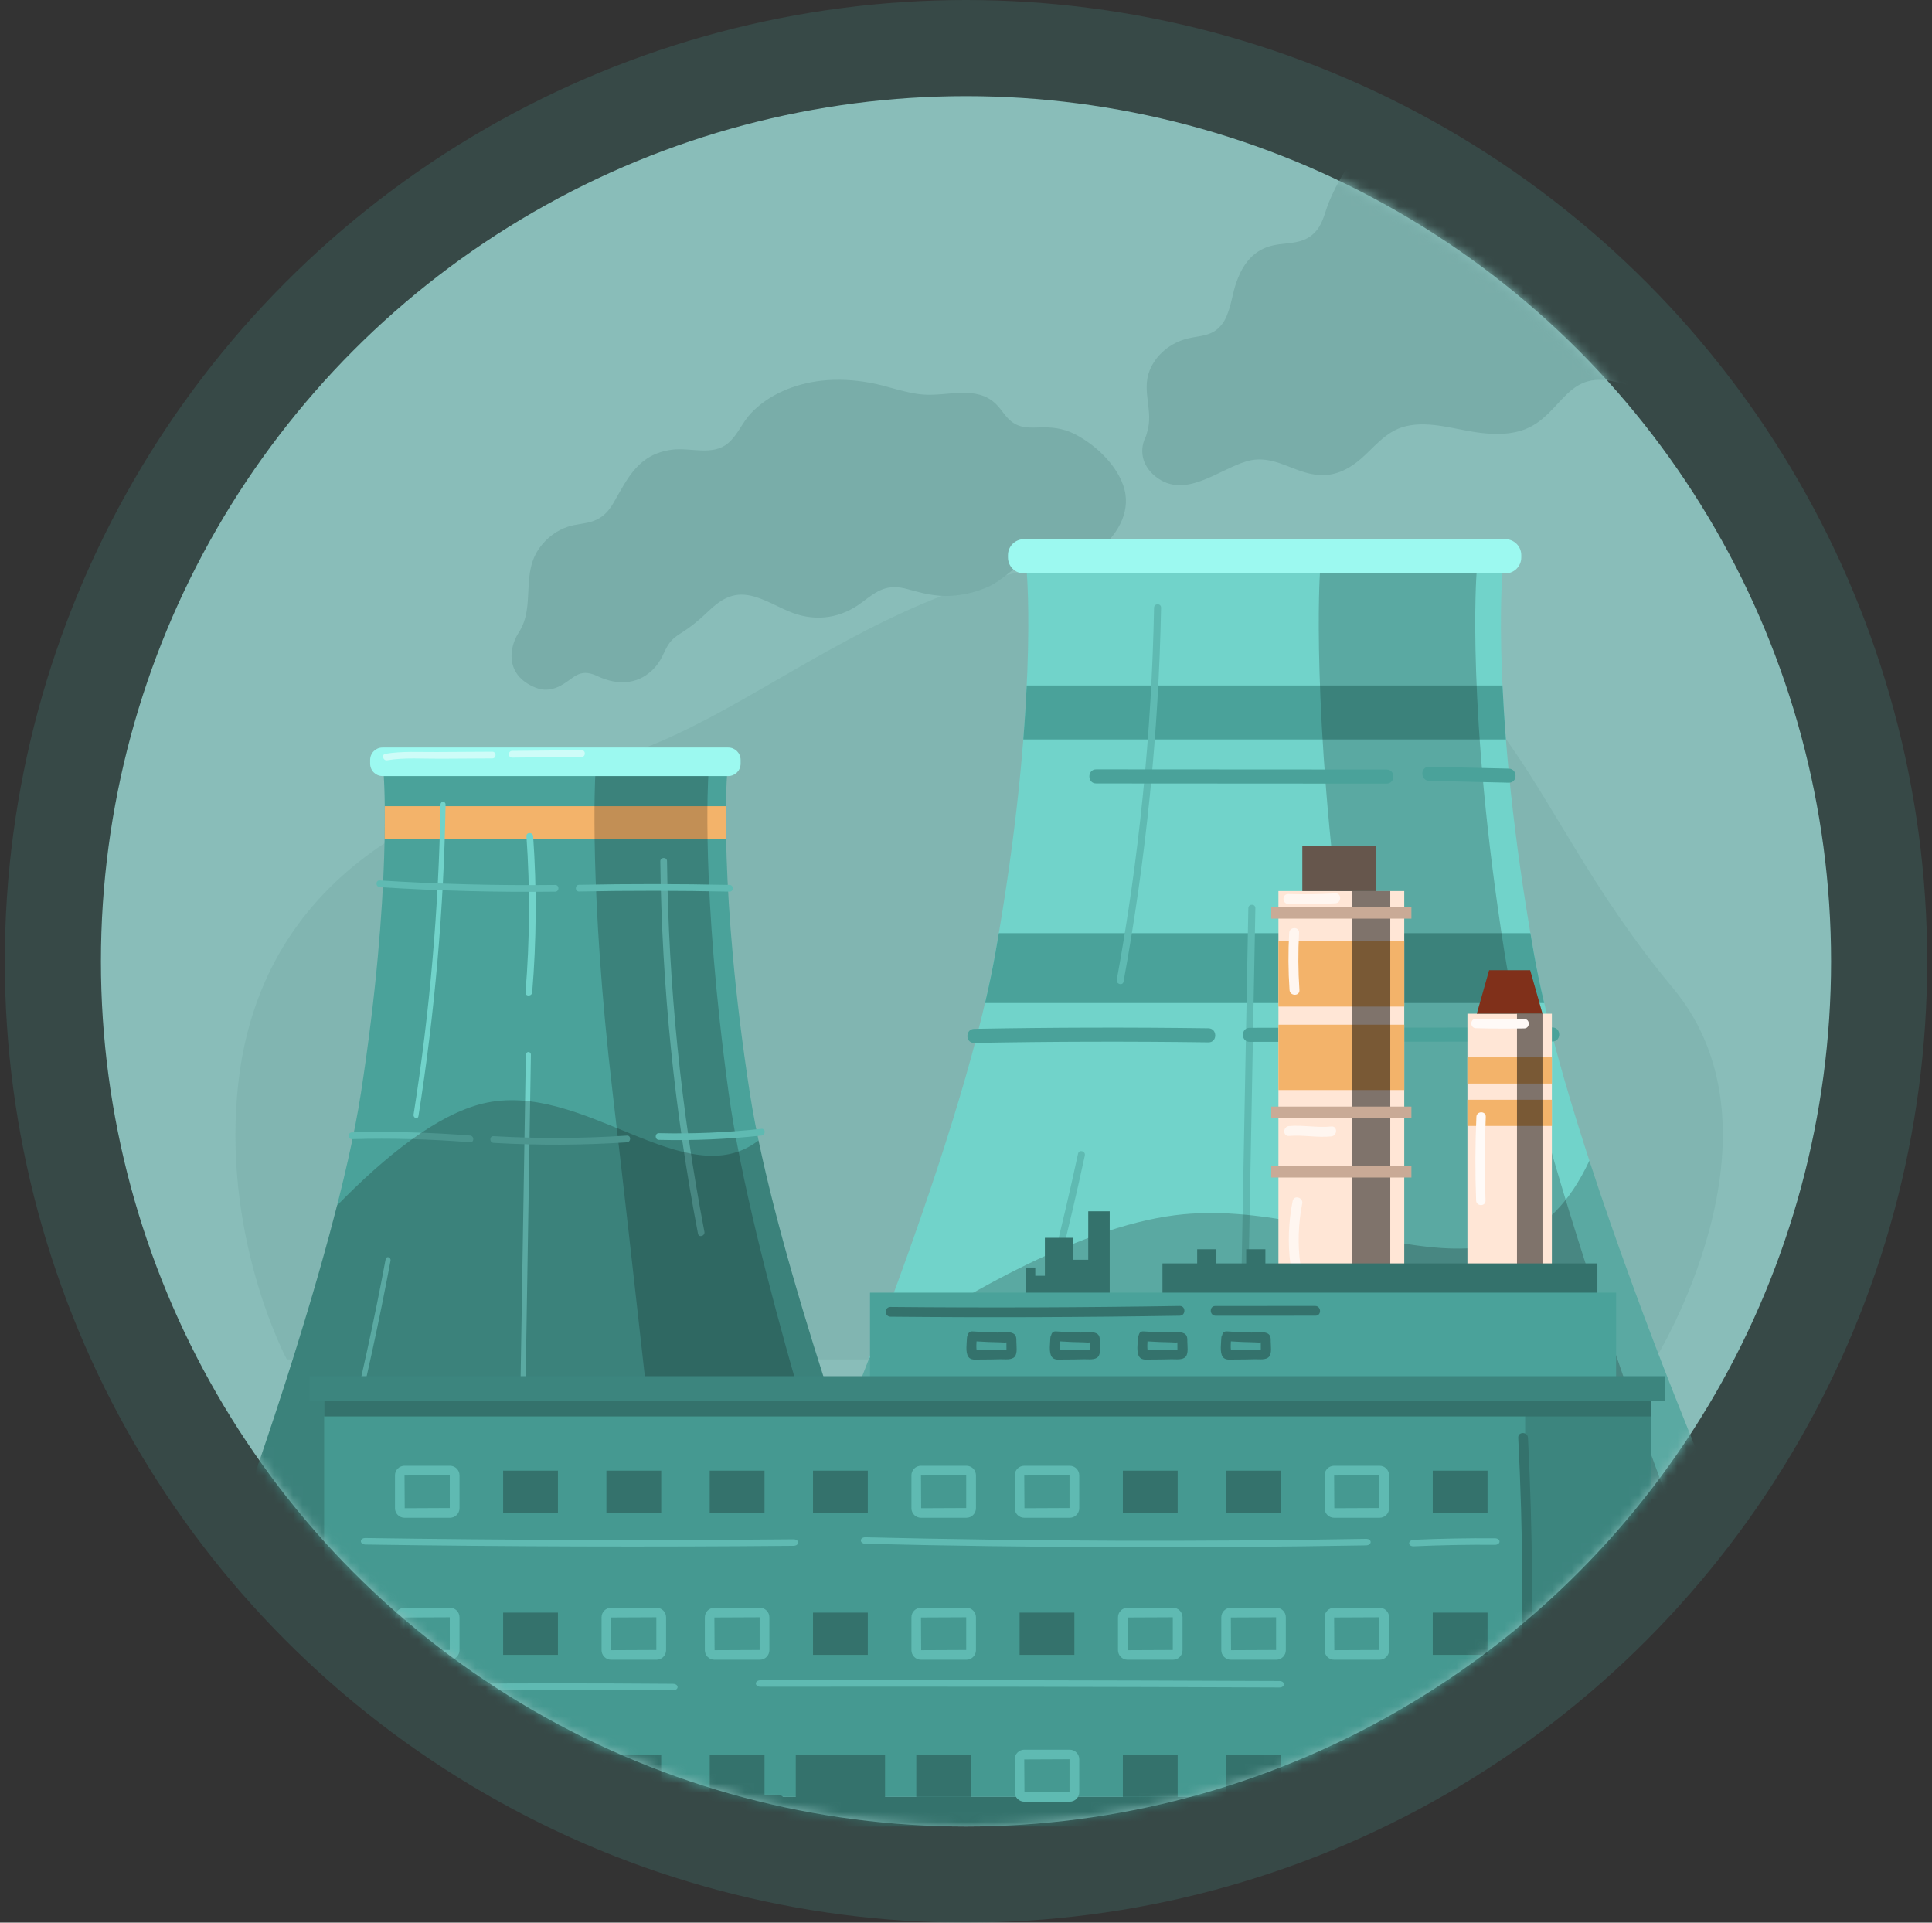 <svg width="201" height="200" viewBox="0 0 201 200" fill="none" xmlns="http://www.w3.org/2000/svg">
<rect x="0" y="0" width="201" height="200" fill="#333333" stroke="none"/>
<circle opacity="0.2" cx="100.5" cy="100" r="100" fill="#4AA29A"/>
<circle cx="100.5" cy="100" r="90" fill="#89BDB9"/>
<mask id="mask0" mask-type="alpha" maskUnits="userSpaceOnUse" x="10" y="10" width="181" height="180">
<circle cx="100.5" cy="100" r="90" fill="#936A83"/>
</mask>
<g mask="url(#mask0)">
<g clip-path="url(#clip0)">
<path opacity="0.1" d="M172.198 141.407C172.198 141.407 186.714 117.995 174.057 102.791C156.662 81.897 158.512 66.316 127.864 59.533C97.215 52.751 79.992 75.751 61.495 79.465C36.52 84.48 26.662 97.361 24.842 112.259C22.873 128.383 29.836 141.407 29.836 141.407H172.198Z" fill="#34726C"/>
<path d="M78.007 113.684C74.746 92.526 75.635 80.728 75.635 80.728H39.925C39.925 80.728 40.814 92.526 37.553 113.686C34.87 131.092 23.849 160.875 23.849 160.875H91.71C91.71 160.875 80.69 131.09 78.007 113.684Z" fill="#4AA29A"/>
<path d="M40.029 83.861C40.04 84.795 40.039 85.931 40.014 87.267H75.545C75.52 85.931 75.519 84.795 75.53 83.861H40.029Z" fill="#F3B36A"/>
<path d="M73.286 128.133C70.852 115.421 69.55 102.517 69.395 89.574C69.389 89.124 68.692 89.144 68.697 89.594C68.857 102.599 70.169 115.565 72.619 128.338C72.703 128.778 73.37 128.572 73.286 128.133Z" fill="#71D3CA"/>
<path d="M45.828 83.697C45.65 94.493 44.714 105.264 43.029 115.93C42.969 116.313 43.476 116.477 43.537 116.092C45.233 105.372 46.175 94.547 46.355 83.696C46.361 83.304 45.834 83.304 45.828 83.697Z" fill="#71D3CA"/>
<path d="M40.121 130.991C38.928 137.363 37.548 143.681 35.98 149.944C35.886 150.322 36.395 150.483 36.489 150.107C38.056 143.843 39.436 137.526 40.628 131.153C40.701 130.77 40.193 130.607 40.121 130.991Z" fill="#71D3CA"/>
<path d="M54.707 109.725C54.512 121.789 54.316 133.854 54.121 145.918C54.115 146.311 54.642 146.311 54.648 145.918C54.844 133.854 55.039 121.789 55.234 109.725C55.241 109.333 54.714 109.333 54.707 109.725Z" fill="#71D3CA"/>
<g style="mix-blend-mode:overlay" opacity="0.2">
<path d="M75.806 113.684C72.899 92.526 73.692 80.728 73.692 80.728H61.93C61.93 80.728 61.252 92.526 63.739 113.686C65.786 131.092 69.045 160.875 69.045 160.875H88.02C88.02 160.875 78.198 131.09 75.806 113.684Z" fill="black"/>
</g>
<path d="M75.763 77.76H39.795C39.084 77.76 38.508 78.337 38.508 79.049V79.44C38.508 80.152 39.084 80.728 39.795 80.728H75.763C76.474 80.728 77.051 80.152 77.051 79.44V79.049C77.051 78.337 76.474 77.76 75.763 77.76Z" fill="#9CF9F0"/>
<path d="M55.467 86.99C55.435 86.543 54.737 86.54 54.769 86.99C55.152 92.395 55.119 97.823 54.671 103.224C54.634 103.671 55.332 103.669 55.369 103.224C55.817 97.823 55.849 92.395 55.467 86.99Z" fill="#71D3CA"/>
<path d="M57.76 92.055C51.671 92.126 45.587 91.969 39.508 91.585C39.059 91.557 39.061 92.256 39.508 92.284C45.584 92.668 51.668 92.825 57.76 92.754C58.209 92.749 58.21 92.05 57.76 92.055Z" fill="#5FBAB2"/>
<path d="M75.903 92.051C70.684 91.94 65.465 91.936 60.246 92.039C59.798 92.047 59.796 92.746 60.246 92.737C65.465 92.634 70.683 92.638 75.903 92.75C76.352 92.759 76.352 92.061 75.903 92.051Z" fill="#5FBAB2"/>
<path d="M48.905 118.122C44.815 117.794 40.711 117.686 36.609 117.798C36.161 117.81 36.16 118.508 36.609 118.496C40.711 118.384 44.815 118.492 48.905 118.821C49.352 118.857 49.35 118.158 48.905 118.122Z" fill="#5FBAB2"/>
<path d="M65.221 118.129C60.603 118.434 55.971 118.453 51.35 118.188C50.902 118.162 50.903 118.86 51.35 118.886C55.971 119.152 60.603 119.132 65.221 118.828C65.667 118.798 65.671 118.1 65.221 118.129Z" fill="#5FBAB2"/>
<path d="M79.224 117.423C75.682 117.809 72.118 117.961 68.555 117.876C68.106 117.865 68.106 118.563 68.555 118.574C72.118 118.659 75.682 118.508 79.224 118.121C79.665 118.073 79.671 117.374 79.224 117.423Z" fill="#5FBAB2"/>
<path opacity="0.5" d="M51.218 78.195C49.28 78.2 47.342 78.211 45.403 78.228C43.655 78.244 41.828 78.118 40.1 78.412C39.658 78.487 39.845 79.16 40.285 79.085C42.087 78.78 44.028 78.938 45.85 78.923C47.639 78.908 49.429 78.897 51.218 78.892C51.667 78.891 51.668 78.193 51.218 78.195Z" fill="white"/>
<path opacity="0.5" d="M60.508 78.038L53.279 78.109C52.831 78.114 52.829 78.812 53.279 78.808L60.508 78.736C60.956 78.731 60.957 78.033 60.508 78.038Z" fill="white"/>
<g style="mix-blend-mode:overlay" opacity="0.2">
<path d="M50.218 114.797C45.498 115.944 40.135 120.2 35.067 125.398C30.868 141.907 23.849 160.874 23.849 160.874H91.71C91.71 160.874 82.575 136.189 78.915 118.632C71.357 124.46 60.666 112.261 50.218 114.797Z" fill="black"/>
</g>
<path d="M116.993 50.942C116.39 48.579 114.12 46.337 111.838 45.168C110.604 44.534 109.384 44.403 107.99 44.466C106.596 44.528 105.618 44.418 104.686 43.319C104.324 42.891 104.023 42.418 103.614 42.023C101.567 40.044 98.647 41.236 96.07 41.043C94.186 40.901 92.409 40.164 90.569 39.824C88.885 39.514 87.155 39.406 85.446 39.602C82.66 39.92 79.968 41.038 78.12 42.993C77.226 43.938 76.752 45.247 75.752 46.096C74.147 47.46 71.851 46.527 69.925 46.775C66.442 47.224 65.33 49.691 63.896 52.191C63.364 53.118 62.788 53.83 61.667 54.221C60.849 54.507 59.935 54.508 59.108 54.781C57.911 55.173 56.937 55.927 56.218 56.871C54.105 59.647 55.768 63.058 53.954 65.821C53.028 67.231 52.416 70.189 55.704 71.525C56.512 71.853 57.311 71.796 58.084 71.443C59.69 70.707 60.121 69.367 62.179 70.341C64.333 71.361 66.581 71.216 68.186 69.369C68.573 68.924 68.824 68.454 69.067 67.935C69.507 66.994 69.807 66.51 70.75 65.922C71.84 65.24 72.707 64.532 73.621 63.654C74.892 62.435 76.175 61.514 78.159 61.975C79.687 62.331 81.015 63.215 82.467 63.753C85.037 64.705 87.573 64.255 89.678 62.656C91.271 61.445 92.285 60.681 94.455 61.29C95.94 61.706 97.316 62.066 98.889 61.98C100.25 61.908 101.586 61.585 102.83 61.028C104.29 60.366 105.253 59.176 106.637 58.446C108.35 57.54 109.262 58.797 110.895 58.771C112.09 58.753 113.2 58.11 114.072 57.423C116.11 55.818 117.632 53.447 116.993 50.942Z" fill="#79ADA9"/>
<path d="M159.593 99.22C155.074 73.815 156.306 59.65 156.306 59.65H106.829C106.829 59.65 108.061 73.815 103.542 99.22C99.825 120.119 84.555 155.88 84.555 155.88H178.58C178.58 155.88 163.31 120.119 159.593 99.22Z" fill="#71D3CA"/>
<path d="M156.672 76.922C156.51 74.873 156.395 72.999 156.315 71.302H106.819C106.739 72.999 106.623 74.875 106.461 76.922H156.672Z" fill="#4AA29A"/>
<path d="M160.656 104.339C160.24 102.559 159.881 100.845 159.593 99.221C159.464 98.495 159.342 97.781 159.221 97.074H103.915C103.795 97.781 103.671 98.496 103.542 99.221C103.253 100.845 102.895 102.559 102.479 104.339H160.656Z" fill="#4AA29A"/>
<path d="M120.065 63.214C119.817 76.199 118.52 89.142 116.187 101.918C116.104 102.378 116.807 102.576 116.891 102.113C119.238 89.273 120.543 76.265 120.795 63.215C120.805 62.743 120.074 62.743 120.065 63.214Z" fill="#5FBAB2"/>
<path d="M112.158 120.001C110.506 127.652 108.594 135.237 106.422 142.758C106.292 143.211 106.996 143.405 107.127 142.953C109.299 135.433 111.211 127.847 112.862 120.195C112.961 119.736 112.258 119.541 112.158 120.001Z" fill="#5FBAB2"/>
<path d="M129.873 94.467C129.603 108.952 129.332 123.438 129.061 137.924C129.052 138.394 129.783 138.394 129.791 137.924L130.604 94.467C130.612 93.996 129.882 93.996 129.873 94.467Z" fill="#5FBAB2"/>
<g style="mix-blend-mode:overlay" opacity="0.2">
<path d="M156.545 99.22C152.517 73.817 153.616 59.65 153.616 59.65H137.318C137.318 59.65 136.378 73.815 139.825 99.22C142.661 120.119 147.177 155.88 147.177 155.88H173.467C173.467 155.88 159.858 120.119 156.545 99.22Z" fill="black"/>
</g>
<path d="M156.609 56.086H106.527C105.609 56.086 104.866 56.831 104.866 57.749V57.988C104.866 58.906 105.609 59.651 106.527 59.651H156.609C157.526 59.651 158.269 58.906 158.269 57.988V57.749C158.269 56.831 157.526 56.086 156.609 56.086Z" fill="#9CF9F0"/>
<path d="M144.256 80.048L114.04 80.031C113.1 80.031 113.099 81.492 114.04 81.494L144.256 81.512C145.196 81.509 145.198 80.048 144.256 80.048Z" fill="#4AA29A"/>
<path d="M156.968 79.954L148.683 79.757C147.743 79.735 147.744 81.197 148.683 81.221L156.968 81.417C157.908 81.438 157.908 79.976 156.968 79.954Z" fill="#4AA29A"/>
<path d="M125.726 106.966C117.601 106.856 109.476 106.875 101.352 107.024C100.413 107.041 100.41 108.503 101.352 108.487C109.476 108.339 117.601 108.319 125.726 108.429C126.666 108.442 126.666 106.979 125.726 106.966Z" fill="#4AA29A"/>
<path d="M161.51 106.88L130.014 106.914C129.074 106.914 129.072 108.377 130.014 108.377L161.51 108.343C162.449 108.341 162.451 106.879 161.51 106.88Z" fill="#4AA29A"/>
<g style="mix-blend-mode:overlay" opacity="0.2">
<path d="M178.58 155.88C178.58 155.88 171.116 138.401 165.354 120.738C156.949 138.72 139.339 124.254 122.256 126.408C112 127.702 99.267 135.194 90.434 141.264C87.136 149.834 84.555 155.88 84.555 155.88H178.58Z" fill="black"/>
</g>
<path d="M213.031 4.373C209.576 1.702 205.52 1.589 201.262 2.605C198.704 3.216 196.152 4.146 193.476 4.146C190.652 4.146 188.221 2.694 185.441 2.474C180.692 2.097 176.654 4.648 173.617 7.721C172.774 8.574 171.868 9.663 170.669 10.089C168.826 10.745 168.034 9.745 166.622 9.091C165.147 8.407 163.76 8.533 162.291 9.209C159.829 10.343 158.246 12.097 155.222 11.76C152.88 11.5 150.894 10.92 148.52 11.441C143.335 12.579 140.026 16.725 138.253 21.038C137.869 21.972 137.668 23.098 137.021 23.912C135.572 25.737 133.601 25.006 131.703 25.749C130.011 26.412 129.126 27.912 128.605 29.433C128.285 30.363 128.155 31.335 127.843 32.267C127.589 33.024 127.36 33.563 126.765 34.128C125.879 34.972 124.763 34.923 123.597 35.203C121.756 35.644 120.241 36.925 119.599 38.552C118.751 40.698 120.031 42.761 119.345 44.95C119.304 45.081 119.268 45.212 119.235 45.343C118.533 46.695 118.714 48.354 120.196 49.551C123.253 52.013 126.738 48.848 129.686 47.988C132.555 47.151 134.538 49.245 137.256 49.412C138.816 49.508 140.094 48.918 141.248 48.004C142.87 46.719 144.046 44.865 146.254 44.335C148.802 43.723 151.562 44.743 154.077 45.03C155.651 45.21 157.252 45.216 158.733 44.622C160.609 43.869 161.667 42.306 163.02 40.995C165.311 38.775 167.349 39.497 170.129 40.252C172.161 40.803 174.034 40.754 175.877 39.705C177.67 38.685 178.322 37.234 179.548 35.798C181.942 32.995 185.621 35.323 188.613 35.603C193.14 36.027 197.526 33.797 200.316 30.646C201.702 29.082 202.773 27.311 203.604 25.459C204.187 24.162 204.593 21.907 206.05 21.27C207.034 20.839 208.347 20.977 209.412 20.81C213.365 20.183 217.109 17.741 217.607 13.917C218.068 10.375 215.938 6.622 213.031 4.373Z" fill="#79ADA9"/>
<path d="M146.094 92.693H133.004V191H146.094V92.693Z" fill="#FFE6D6"/>
<path d="M146.094 97.914H133.004V104.708H146.094V97.914Z" fill="#F3B36A"/>
<path d="M146.094 106.593H133.004V113.387H146.094V106.593Z" fill="#F3B36A"/>
<g style="mix-blend-mode:overlay" opacity="0.5">
<path d="M144.64 92.693H140.685V191H144.64V92.693Z" fill="black"/>
</g>
<path d="M146.839 94.367H132.258V95.559H146.839V94.367Z" fill="#C9AA96"/>
<path d="M146.839 115.111H132.258V116.303H146.839V115.111Z" fill="#C9AA96"/>
<path d="M146.839 121.298H132.258V122.49H146.839V121.298Z" fill="#C9AA96"/>
<path d="M143.179 88.022H135.49V92.693H143.179V88.022Z" fill="#66564C"/>
<path d="M138.932 92.931C137.298 93.024 135.663 93.047 134.027 93.002C133.364 92.983 133.364 94.013 134.027 94.032C135.663 94.078 137.299 94.055 138.932 93.962C139.591 93.924 139.595 92.893 138.932 92.931Z" fill="#FFF6F0"/>
<path d="M135.152 97.041C135.188 96.378 134.158 96.38 134.122 97.041C134.012 99.019 134.024 101.003 134.159 102.981C134.203 103.639 135.234 103.644 135.189 102.981C135.054 101.003 135.042 99.019 135.152 97.041Z" fill="#FFF6F0"/>
<path d="M138.509 117.18C137.038 117.334 135.576 117.007 134.105 117.136C133.45 117.192 133.444 118.224 134.105 118.166C135.577 118.038 137.039 118.366 138.509 118.211C139.162 118.143 139.167 117.111 138.509 117.18Z" fill="#FFF6F0"/>
<path d="M134.486 124.928C134.045 127.103 133.966 129.337 134.255 131.538C134.34 132.187 135.37 132.195 135.284 131.538C134.999 129.43 135.065 127.289 135.479 125.202C135.608 124.554 134.616 124.277 134.486 124.928Z" fill="#FFF6F0"/>
<path d="M161.453 105.446H152.667V191H161.453V105.446Z" fill="#FFE6D6"/>
<path d="M161.453 109.989H152.667V112.713H161.453V109.989Z" fill="#F3B36A"/>
<path d="M161.453 114.399H152.667V117.124H161.453V114.399Z" fill="#F3B36A"/>
<path d="M159.196 100.925H154.924L153.643 105.445H160.477L159.196 100.925Z" fill="#80301A"/>
<g style="mix-blend-mode:overlay" opacity="0.5">
<path d="M160.476 105.446H157.822V191H160.476V105.446Z" fill="black"/>
</g>
<path d="M158.578 106.003C156.899 106.031 155.221 106.024 153.544 105.981C152.915 105.965 152.916 106.942 153.544 106.958C155.222 107.001 156.9 107.008 158.578 106.98C159.205 106.97 159.207 105.992 158.578 106.003Z" fill="#FFFAF7"/>
<path d="M154.576 116.178C154.603 115.549 153.627 115.551 153.6 116.178C153.473 119.081 153.464 121.983 153.573 124.885C153.597 125.511 154.573 125.514 154.55 124.885C154.44 121.981 154.449 119.079 154.576 116.178Z" fill="#FFFAF7"/>
<path d="M166.189 131.424H120.94V144.422H166.189V131.424Z" fill="#34726C"/>
<path d="M106.757 135.18V131.852H107.708V132.708H108.706V128.76H111.603V131.043H113.218V126.002H115.451V135.18H106.757Z" fill="#34726C"/>
<path d="M126.55 129.949H124.551V132.897H126.55V129.949Z" fill="#34726C"/>
<path d="M131.649 129.949H129.649V132.897H131.649V129.949Z" fill="#34726C"/>
<path d="M168.136 134.466H90.512V144.421H168.136V134.466Z" fill="#4AA29A"/>
<path d="M122.732 135.851C112.704 136.014 102.676 136.048 92.646 135.953C91.994 135.947 91.993 136.961 92.646 136.968C102.675 137.063 112.703 137.029 122.732 136.865C123.383 136.854 123.385 135.84 122.732 135.851Z" fill="#34726C"/>
<path d="M136.825 135.85L126.436 135.854C125.783 135.854 125.821 136.869 126.473 136.868L136.862 136.864C137.515 136.863 137.477 135.85 136.825 135.85Z" fill="#34726C"/>
<path d="M105.741 139.566C105.741 139.223 105.756 138.891 105.405 138.704C104.983 138.477 104.209 138.623 103.748 138.614C102.889 138.598 102.03 138.555 101.172 138.495C100.888 138.475 100.727 138.658 100.693 138.874C100.633 138.957 100.601 139.057 100.6 139.159C100.586 139.696 100.416 140.667 100.744 141.141C101.003 141.516 101.527 141.422 101.922 141.421C102.647 141.42 103.373 141.41 104.098 141.391C104.528 141.38 105.273 141.505 105.584 141.109C105.87 140.745 105.741 139.994 105.741 139.566ZM103.166 140.395C102.697 140.403 102.104 140.488 101.601 140.44C101.563 140.153 101.578 139.832 101.595 139.534C102.42 139.586 103.244 139.623 104.071 139.634C104.266 139.637 104.512 139.676 104.705 139.64C104.705 139.872 104.71 140.171 104.709 140.39C104.212 140.459 103.631 140.389 103.166 140.395Z" fill="#34726C"/>
<path d="M114.418 139.566C114.418 139.223 114.433 138.891 114.082 138.704C113.66 138.477 112.886 138.623 112.425 138.614C111.566 138.598 110.707 138.555 109.849 138.495C109.564 138.475 109.404 138.658 109.37 138.874C109.31 138.957 109.278 139.057 109.277 139.159C109.264 139.696 109.093 140.667 109.421 141.141C109.681 141.516 110.204 141.422 110.599 141.421C111.324 141.42 112.05 141.41 112.776 141.391C113.205 141.38 113.95 141.505 114.261 141.109C114.548 140.745 114.419 139.994 114.418 139.566ZM111.843 140.395C111.374 140.403 110.781 140.488 110.278 140.44C110.24 140.153 110.255 139.832 110.272 139.534C111.097 139.586 111.922 139.623 112.748 139.634C112.943 139.637 113.189 139.676 113.382 139.64C113.382 139.872 113.387 140.171 113.386 140.39C112.89 140.459 112.308 140.389 111.843 140.395Z" fill="#34726C"/>
<path d="M123.527 139.566C123.527 139.223 123.543 138.891 123.192 138.704C122.769 138.477 121.996 138.623 121.535 138.614C120.675 138.598 119.817 138.555 118.96 138.495C118.674 138.475 118.515 138.658 118.48 138.874C118.42 138.957 118.388 139.057 118.388 139.159C118.374 139.696 118.203 140.667 118.531 141.141C118.791 141.516 119.314 141.422 119.709 141.421C120.434 141.42 121.16 141.41 121.885 141.391C122.315 141.38 123.059 141.505 123.371 141.109C123.658 140.745 123.528 139.994 123.527 139.566ZM120.953 140.395C120.484 140.403 119.891 140.488 119.388 140.44C119.35 140.153 119.365 139.832 119.382 139.534C120.207 139.586 121.032 139.623 121.857 139.634C122.053 139.637 122.299 139.676 122.492 139.64C122.492 139.872 122.497 140.171 122.496 140.39C121.999 140.459 121.417 140.389 120.953 140.395Z" fill="#34726C"/>
<path d="M132.204 139.566C132.204 139.223 132.22 138.891 131.869 138.704C131.446 138.477 130.673 138.623 130.212 138.614C129.352 138.598 128.494 138.555 127.637 138.495C127.351 138.475 127.192 138.658 127.157 138.874C127.098 138.957 127.065 139.057 127.065 139.159C127.051 139.696 126.88 140.667 127.208 141.141C127.468 141.516 127.992 141.422 128.386 141.421C129.112 141.42 129.837 141.41 130.562 141.391C130.992 141.38 131.736 141.505 132.048 141.109C132.335 140.745 132.205 139.994 132.204 139.566ZM129.63 140.395C129.161 140.403 128.568 140.488 128.065 140.44C128.027 140.153 128.042 139.832 128.059 139.534C128.884 139.586 129.709 139.623 130.535 139.634C130.73 139.637 130.976 139.676 131.169 139.64C131.169 139.872 131.174 140.171 131.173 140.39C130.676 140.459 130.095 140.389 129.63 140.395Z" fill="#34726C"/>
<path d="M175.059 186.912H30.397V191H175.059V186.912Z" fill="#34726C"/>
<path d="M171.734 145.69H33.723V186.912H171.734V145.69Z" fill="#459991"/>
<path d="M171.733 145.69H158.674V186.912H171.733V145.69Z" fill="#3C857E"/>
<path d="M171.734 145.69H33.723V147.339H171.734V145.69Z" fill="#34726C"/>
<path d="M173.251 143.153H32.206V145.69H173.251V143.153Z" fill="#3C857E"/>
<path d="M46.813 157.884H42.084C41.821 157.883 41.569 157.779 41.383 157.592C41.197 157.406 41.092 157.154 41.092 156.89V153.467C41.092 153.204 41.197 152.951 41.383 152.765C41.569 152.579 41.821 152.474 42.084 152.474H46.813C47.077 152.474 47.329 152.579 47.515 152.765C47.701 152.951 47.806 153.204 47.806 153.467V156.89C47.806 157.154 47.701 157.406 47.515 157.592C47.329 157.779 47.077 157.883 46.813 157.884ZM46.793 153.467L42.085 153.488L42.106 156.89L46.793 156.869V153.467Z" fill="#5FBAB2"/>
<path d="M58.045 152.981H52.344V157.377H58.045V152.981Z" fill="#34726C"/>
<path d="M68.791 152.981H63.09V157.377H68.791V152.981Z" fill="#34726C"/>
<path d="M79.537 152.981H73.837V157.377H79.537V152.981Z" fill="#34726C"/>
<path d="M90.283 152.981H84.583V157.377H90.283V152.981Z" fill="#34726C"/>
<path d="M100.544 157.884H95.815C95.552 157.883 95.299 157.779 95.113 157.592C94.927 157.406 94.823 157.154 94.822 156.89V153.467C94.823 153.204 94.927 152.951 95.113 152.765C95.299 152.579 95.552 152.474 95.815 152.474H100.544C100.807 152.474 101.059 152.579 101.245 152.765C101.431 152.951 101.535 153.204 101.536 153.467V156.89C101.535 157.153 101.431 157.406 101.245 157.592C101.059 157.779 100.807 157.883 100.544 157.884ZM100.523 153.467L95.815 153.488L95.835 156.89L100.523 156.869V153.467Z" fill="#5FBAB2"/>
<path d="M111.29 157.884H106.561C106.297 157.883 106.045 157.779 105.859 157.592C105.673 157.406 105.568 157.154 105.568 156.89V153.467C105.568 153.204 105.673 152.951 105.859 152.765C106.045 152.579 106.297 152.474 106.561 152.474H111.29C111.553 152.474 111.805 152.579 111.991 152.765C112.177 152.951 112.282 153.204 112.282 153.467V156.89C112.282 157.154 112.177 157.406 111.991 157.592C111.805 157.779 111.553 157.883 111.29 157.884ZM111.269 153.467L106.561 153.488L106.582 156.89L111.269 156.869V153.467Z" fill="#5FBAB2"/>
<path d="M122.521 152.981H116.821V157.377H122.521V152.981Z" fill="#34726C"/>
<path d="M133.268 152.981H127.567V157.377H133.268V152.981Z" fill="#34726C"/>
<path d="M143.527 157.884H138.798C138.535 157.883 138.282 157.779 138.096 157.592C137.91 157.406 137.806 157.154 137.805 156.89V153.467C137.806 153.204 137.91 152.951 138.096 152.765C138.282 152.579 138.535 152.474 138.798 152.474H143.527C143.79 152.474 144.042 152.579 144.228 152.765C144.414 152.951 144.519 153.204 144.519 153.467V156.89C144.519 157.154 144.414 157.406 144.228 157.592C144.042 157.779 143.79 157.883 143.527 157.884ZM143.506 153.467L138.798 153.488L138.819 156.89L143.506 156.869V153.467Z" fill="#5FBAB2"/>
<path d="M154.76 152.981H149.059V157.377H154.76V152.981Z" fill="#34726C"/>
<path d="M46.813 172.651H42.084C41.821 172.651 41.569 172.546 41.383 172.36C41.197 172.174 41.092 171.921 41.092 171.658V168.235C41.092 167.971 41.197 167.719 41.383 167.533C41.569 167.347 41.821 167.242 42.084 167.242H46.813C47.077 167.242 47.329 167.346 47.515 167.533C47.701 167.719 47.806 167.971 47.806 168.235V171.658C47.806 171.921 47.701 172.174 47.515 172.36C47.329 172.546 47.077 172.651 46.813 172.651ZM46.793 168.235L42.085 168.256L42.106 171.658L46.793 171.637V168.235Z" fill="#5FBAB2"/>
<path d="M58.045 167.749H52.344V172.144H58.045V167.749Z" fill="#34726C"/>
<path d="M68.305 172.651H63.576C63.313 172.651 63.061 172.546 62.875 172.36C62.689 172.174 62.584 171.921 62.584 171.658V168.235C62.584 167.971 62.689 167.719 62.875 167.533C63.061 167.347 63.313 167.242 63.576 167.242H68.305C68.568 167.242 68.82 167.347 69.006 167.533C69.192 167.719 69.297 167.972 69.297 168.235V171.658C69.297 171.921 69.192 172.174 69.006 172.36C68.82 172.546 68.568 172.651 68.305 172.651ZM68.284 168.235L63.576 168.256L63.597 171.658L68.284 171.637V168.235Z" fill="#5FBAB2"/>
<path d="M79.051 172.651H74.323C74.059 172.651 73.807 172.546 73.621 172.36C73.435 172.174 73.33 171.921 73.33 171.658V168.235C73.33 167.971 73.435 167.719 73.621 167.533C73.807 167.347 74.059 167.242 74.323 167.242H79.051C79.314 167.242 79.566 167.346 79.752 167.533C79.939 167.719 80.043 167.971 80.043 168.235V171.658C80.043 171.921 79.939 172.174 79.752 172.36C79.566 172.546 79.314 172.651 79.051 172.651ZM79.031 168.235L74.323 168.256L74.344 171.658L79.031 171.637V168.235Z" fill="#5FBAB2"/>
<path d="M90.283 167.749H84.583V172.144H90.283V167.749Z" fill="#34726C"/>
<path d="M100.544 172.651H95.815C95.552 172.651 95.299 172.546 95.113 172.36C94.927 172.174 94.823 171.921 94.822 171.658V168.235C94.823 167.971 94.927 167.719 95.113 167.533C95.299 167.347 95.552 167.242 95.815 167.242H100.544C100.807 167.242 101.059 167.347 101.245 167.533C101.431 167.719 101.535 167.972 101.536 168.235V171.658C101.535 171.921 101.431 172.174 101.245 172.36C101.059 172.546 100.807 172.651 100.544 172.651ZM100.523 168.235L95.815 168.256L95.835 171.658L100.523 171.637V168.235Z" fill="#5FBAB2"/>
<path d="M111.775 167.749H106.075V172.144H111.775V167.749Z" fill="#34726C"/>
<path d="M122.036 172.651H117.307C117.044 172.651 116.792 172.546 116.606 172.36C116.419 172.174 116.315 171.921 116.314 171.658V168.235C116.315 167.971 116.419 167.719 116.606 167.533C116.792 167.347 117.044 167.242 117.307 167.242H122.036C122.299 167.242 122.551 167.347 122.737 167.533C122.923 167.719 123.028 167.972 123.028 168.235V171.658C123.028 171.921 122.923 172.174 122.737 172.36C122.551 172.546 122.299 172.651 122.036 172.651ZM122.015 168.235L117.307 168.256L117.328 171.658L122.015 171.637V168.235Z" fill="#5FBAB2"/>
<path d="M132.782 172.651H128.053C127.79 172.651 127.538 172.546 127.352 172.36C127.165 172.174 127.061 171.921 127.06 171.658V168.235C127.061 167.971 127.165 167.719 127.352 167.533C127.538 167.347 127.79 167.242 128.053 167.242H132.782C133.045 167.242 133.297 167.347 133.483 167.533C133.669 167.719 133.774 167.972 133.774 168.235V171.658C133.774 171.921 133.669 172.174 133.483 172.36C133.297 172.546 133.045 172.651 132.782 172.651ZM132.761 168.235L128.053 168.256L128.074 171.658L132.761 171.637V168.235Z" fill="#5FBAB2"/>
<path d="M143.527 172.651H138.798C138.535 172.651 138.282 172.546 138.096 172.36C137.91 172.174 137.806 171.921 137.805 171.658V168.235C137.806 167.971 137.91 167.719 138.096 167.533C138.282 167.347 138.535 167.242 138.798 167.242H143.527C143.79 167.242 144.042 167.347 144.228 167.533C144.414 167.719 144.519 167.971 144.519 168.235V171.658C144.519 171.921 144.414 172.174 144.228 172.36C144.042 172.546 143.79 172.651 143.527 172.651ZM143.506 168.235L138.798 168.256L138.819 171.658L143.506 171.637V168.235Z" fill="#5FBAB2"/>
<path d="M154.76 167.749H149.059V172.144H154.76V167.749Z" fill="#34726C"/>
<path d="M49.911 186.864L47.298 186.806V182.516H41.598V186.68L30.388 186.431C29.736 186.416 29.736 187.431 30.388 187.445L49.91 187.879C50.563 187.893 50.563 186.879 49.911 186.864Z" fill="#34726C"/>
<path d="M57.559 187.417H52.83C52.567 187.417 52.315 187.312 52.129 187.126C51.943 186.94 51.838 186.687 51.838 186.424V183.001C51.838 182.737 51.943 182.485 52.129 182.299C52.315 182.112 52.567 182.008 52.83 182.007H57.559C57.822 182.008 58.074 182.112 58.26 182.299C58.446 182.485 58.551 182.738 58.551 183.001V186.424C58.551 186.687 58.446 186.94 58.26 187.126C58.074 187.312 57.822 187.417 57.559 187.417ZM57.538 183.001L52.83 183.022L52.851 186.424L57.538 186.403V183.001Z" fill="#5FBAB2"/>
<path d="M81.064 186.746C80.555 186.761 80.046 186.766 79.537 186.766V182.516H73.837V186.577C72.154 186.492 70.472 186.408 68.791 186.385V182.516H63.091V186.653C63.002 186.664 62.908 186.671 62.818 186.683C62.18 186.767 62.172 187.783 62.818 187.698C68.89 186.896 74.975 187.945 81.064 187.761C81.715 187.741 81.718 186.726 81.064 186.746Z" fill="#34726C"/>
<path d="M92.077 182.516H82.789V190.999H92.077V182.516Z" fill="#34726C"/>
<path d="M101.029 182.516H95.329V186.912H101.029V182.516Z" fill="#34726C"/>
<path d="M111.29 187.417H106.561C106.297 187.417 106.045 187.312 105.859 187.126C105.673 186.94 105.568 186.687 105.568 186.424V183.001C105.568 182.737 105.673 182.485 105.859 182.299C106.045 182.112 106.297 182.008 106.561 182.007H111.29C111.553 182.008 111.805 182.112 111.991 182.299C112.177 182.485 112.282 182.737 112.282 183.001V186.424C112.282 186.687 112.177 186.94 111.991 187.126C111.805 187.312 111.553 187.417 111.29 187.417ZM111.269 183.001L106.561 183.022L106.582 186.424L111.269 186.403V183.001Z" fill="#5FBAB2"/>
<path d="M122.521 182.516H116.821V186.912H122.521V182.516Z" fill="#34726C"/>
<path d="M133.268 182.516H127.567V186.912H133.268V182.516Z" fill="#34726C"/>
<path d="M143.527 187.417H138.798C138.535 187.417 138.282 187.312 138.096 187.126C137.91 186.94 137.806 186.687 137.805 186.424V183.001C137.806 182.737 137.91 182.485 138.096 182.299C138.282 182.112 138.535 182.008 138.798 182.007H143.527C143.79 182.008 144.042 182.112 144.228 182.299C144.414 182.485 144.519 182.737 144.519 183.001V186.424C144.519 186.687 144.414 186.94 144.228 187.126C144.042 187.312 143.79 187.417 143.527 187.417ZM143.506 183.001L138.798 183.022L138.819 186.424L143.506 186.403V183.001Z" fill="#5FBAB2"/>
<path d="M154.274 187.417H149.545C149.282 187.417 149.03 187.312 148.844 187.126C148.658 186.94 148.553 186.687 148.553 186.424V183.001C148.553 182.737 148.658 182.485 148.844 182.299C149.03 182.112 149.282 182.008 149.545 182.007H154.274C154.537 182.008 154.789 182.112 154.975 182.299C155.161 182.485 155.266 182.738 155.266 183.001V186.424C155.266 186.687 155.161 186.94 154.975 187.126C154.789 187.312 154.537 187.417 154.274 187.417ZM154.253 183.001L149.545 183.022L149.566 186.424L154.253 186.403V183.001Z" fill="#5FBAB2"/>
<path d="M82.544 160.123C67.707 160.257 52.87 160.213 38.032 159.99C37.38 159.98 37.38 160.658 38.032 160.665C52.867 160.889 67.705 160.933 82.544 160.799C83.196 160.793 83.198 160.119 82.544 160.123Z" fill="#5FBAB2"/>
<path d="M142.111 160.076C124.758 160.385 107.404 160.33 90.048 159.913C89.396 159.897 89.397 160.573 90.048 160.588C107.395 161.006 124.75 161.06 142.111 160.752C142.762 160.741 142.765 160.065 142.111 160.076Z" fill="#5FBAB2"/>
<path d="M155.518 160.017C152.706 159.996 149.898 160.048 147.094 160.173C146.446 160.202 146.441 160.878 147.094 160.849C149.899 160.723 152.707 160.671 155.518 160.692C156.17 160.697 156.17 160.022 155.518 160.017Z" fill="#5FBAB2"/>
<path d="M70.005 175.155C61.582 175.089 53.158 175.092 44.733 175.166C44.081 175.172 44.08 175.847 44.733 175.842C53.156 175.769 61.58 175.765 70.005 175.831C70.658 175.836 70.658 175.16 70.005 175.155Z" fill="#5FBAB2"/>
<path d="M133.088 174.864C115.101 174.787 97.113 174.761 79.126 174.787C78.474 174.787 78.473 175.464 79.126 175.462C97.113 175.437 115.101 175.463 133.088 175.539C133.74 175.542 133.74 174.866 133.088 174.864Z" fill="#5FBAB2"/>
<path d="M158.966 149.557C158.933 148.907 157.92 148.903 157.953 149.557C158.45 159.272 158.515 168.995 158.148 178.724C158.124 179.377 159.137 179.375 159.162 178.724C159.528 169.002 159.463 159.28 158.966 149.557Z" fill="#34726C"/>
<path d="M159.321 181.731C159.375 181.08 158.362 181.084 158.308 181.731C158.159 183.534 158.575 185.311 158.51 187.114C158.486 187.767 159.5 187.766 159.523 187.114C159.586 185.311 159.172 183.534 159.321 181.731Z" fill="#34726C"/>
</g>
</g>
<defs>
<clipPath id="clip0">
<rect width="227" height="177" fill="white" transform="translate(10.5 13)"/>
</clipPath>
</defs>
</svg>
